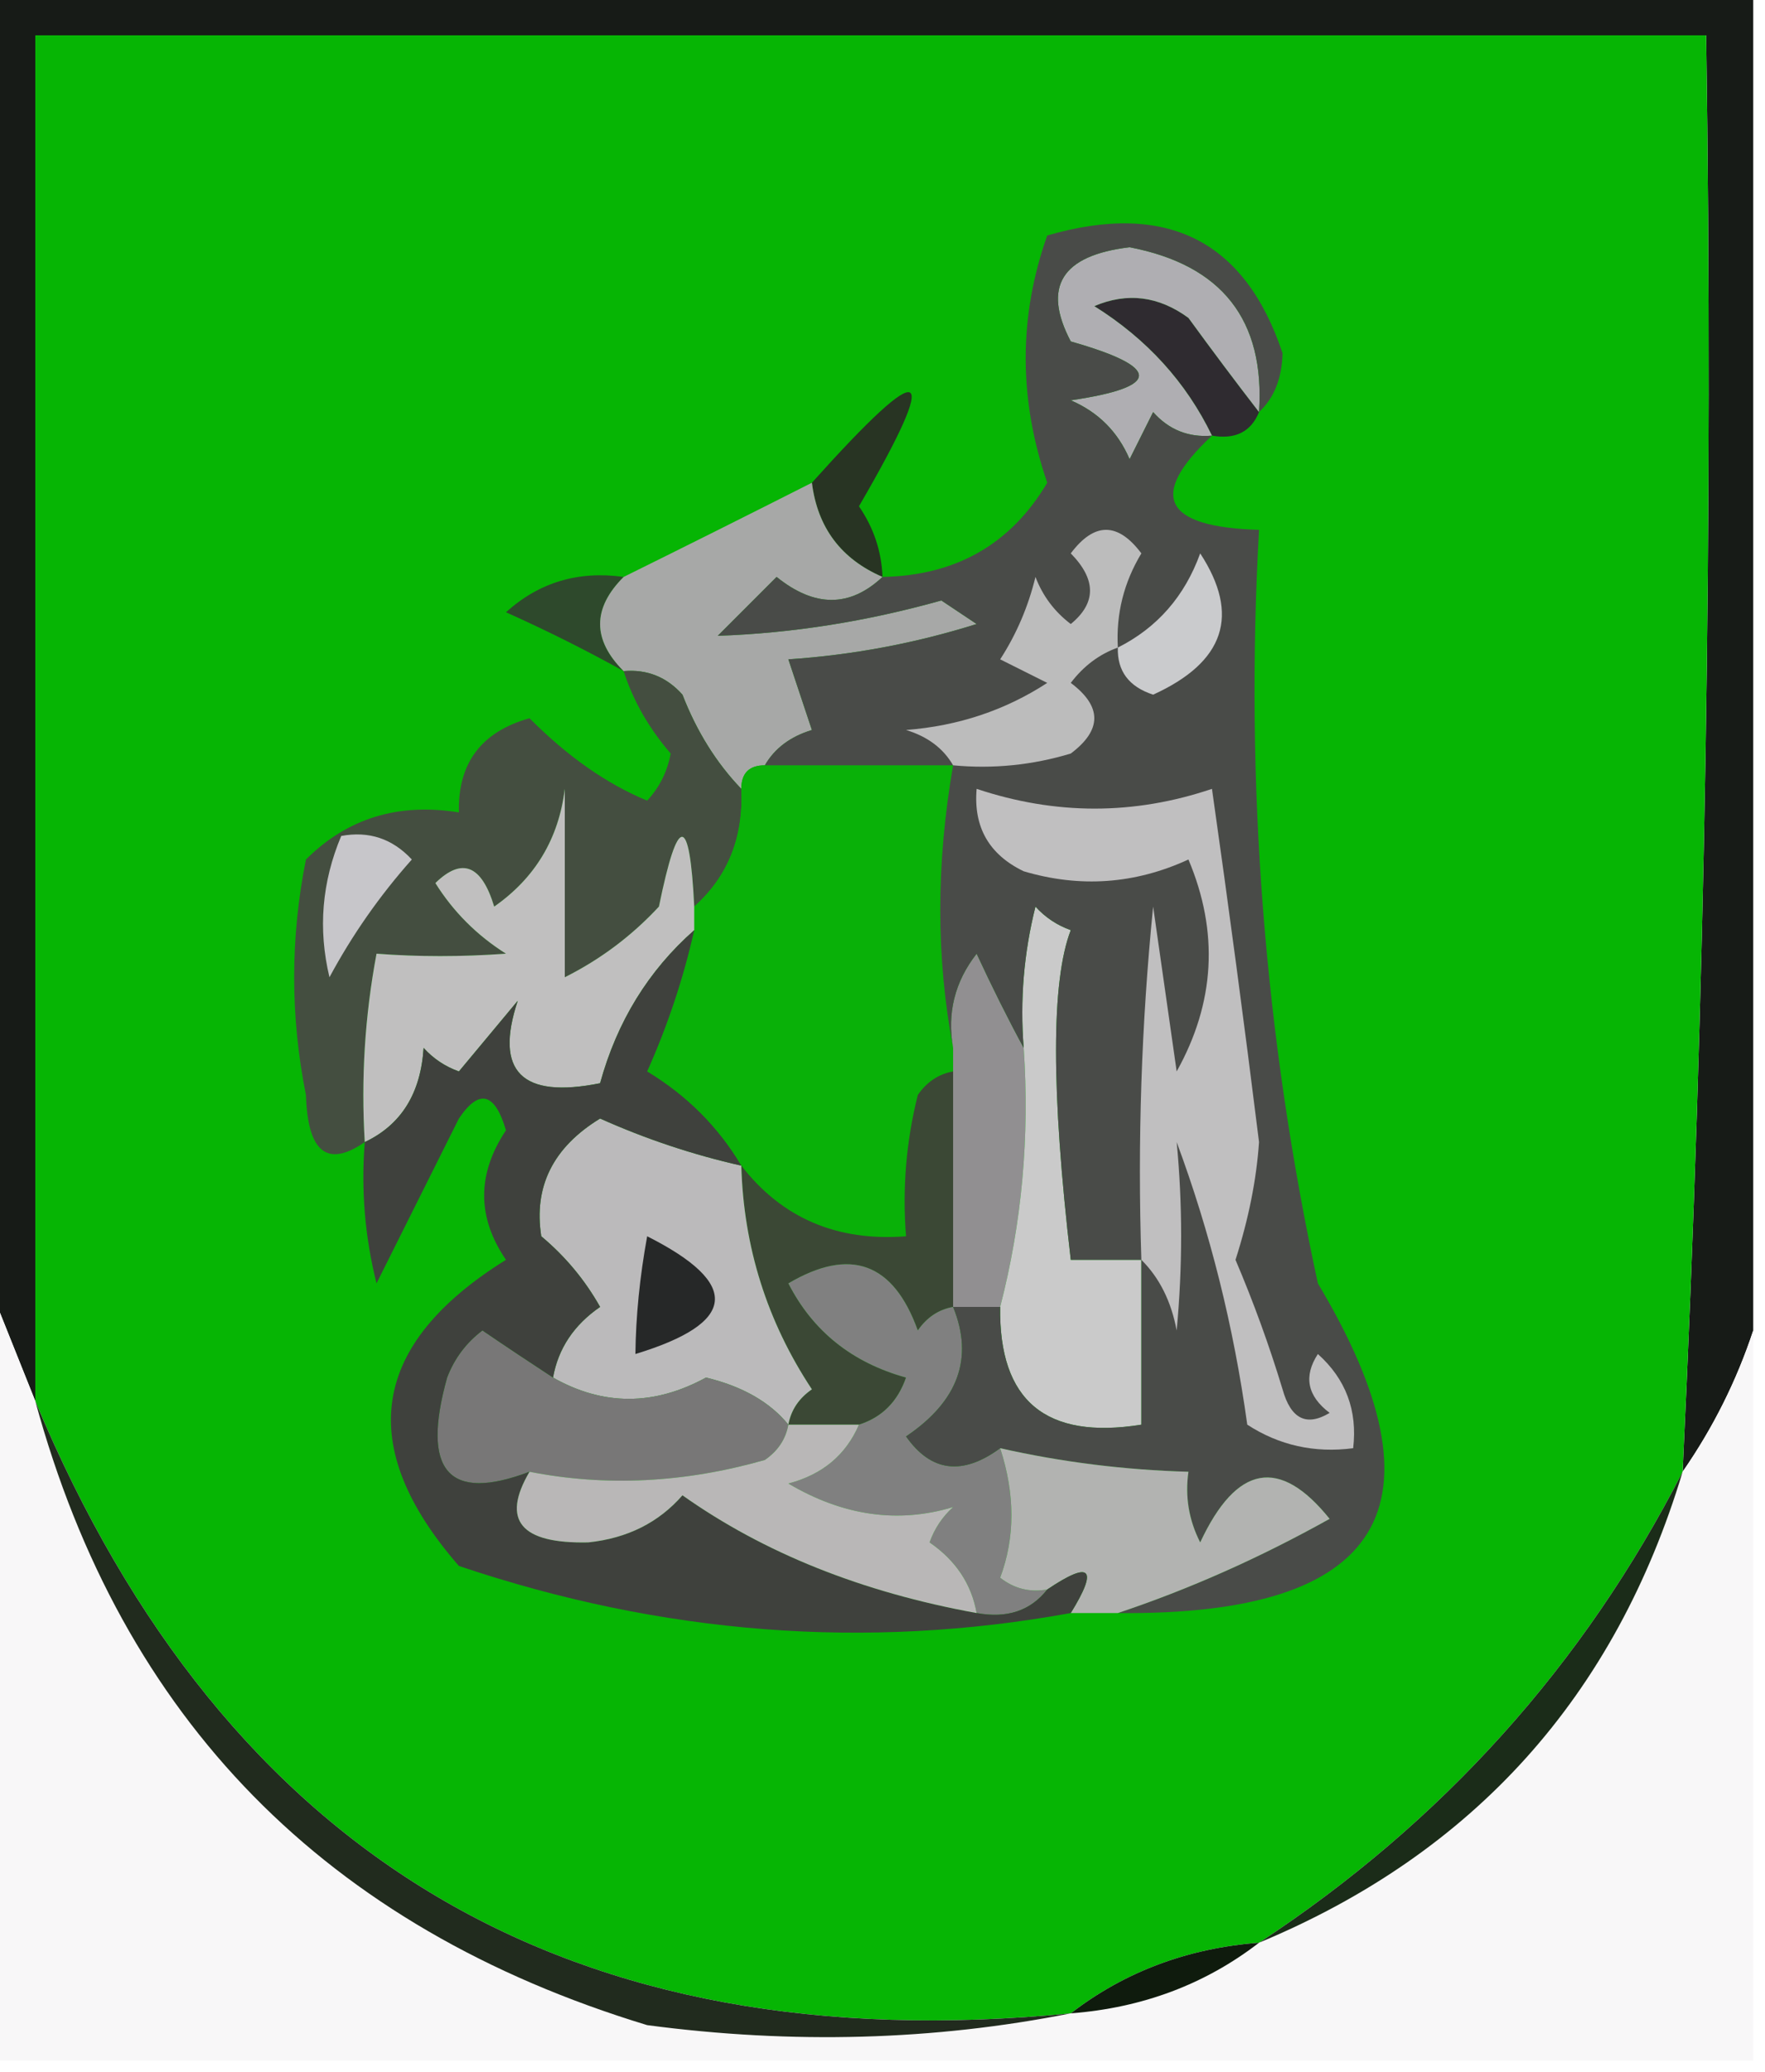 <?xml version="1.0" encoding="UTF-8"?>
<!DOCTYPE svg PUBLIC "-//W3C//DTD SVG 1.1//EN" "http://www.w3.org/Graphics/SVG/1.1/DTD/svg11.dtd">
<svg xmlns="http://www.w3.org/2000/svg" version="1.1" width="75px" height="88px" style="shape-rendering:geometricPrecision; text-rendering:geometricPrecision; image-rendering:optimizeQuality; fill-rule:evenodd; clip-rule:evenodd" xmlns:xlink="http://www.w3.org/1999/xlink">
<g><path style="opacity:1" fill="#171b17" d="M -0.5,-0.5 C 24.5,-0.5 49.5,-0.5 74.5,-0.5C 74.5,18.5 74.5,37.5 74.5,56.5C 73.797,58.629 72.797,60.629 71.5,62.5C 72.465,42.2 72.798,21.867 72.5,1.5C 48.833,1.5 25.167,1.5 1.5,1.5C 1.5,20.833 1.5,40.167 1.5,59.5C 0.833,57.833 0.167,56.167 -0.5,54.5C -0.5,36.167 -0.5,17.833 -0.5,-0.5 Z"/></g>
<g><path style="opacity:1" fill="#06b504" d="M 71.5,62.5 C 67.292,70.712 61.292,77.379 53.5,82.5C 50.458,82.733 47.792,83.733 45.5,85.5C 24.279,87.568 9.613,78.901 1.5,59.5C 1.5,40.167 1.5,20.833 1.5,1.5C 25.167,1.5 48.833,1.5 72.5,1.5C 72.798,21.867 72.465,42.2 71.5,62.5 Z"/></g>
<g><path style="opacity:1" fill="#2f2b30" d="M 53.5,17.5 C 53.158,18.338 52.492,18.672 51.5,18.5C 50.404,16.233 48.737,14.4 46.5,13C 47.899,12.405 49.232,12.572 50.5,13.5C 51.521,14.901 52.521,16.235 53.5,17.5 Z"/></g>
<g><path style="opacity:1" fill="#283423" d="M 37.5,24.5 C 35.738,23.738 34.738,22.404 34.5,20.5C 39.383,15.058 40.049,15.391 36.5,21.5C 37.127,22.417 37.461,23.417 37.5,24.5 Z"/></g>
<g><path style="opacity:1" fill="#afaeb2" d="M 53.5,17.5 C 52.521,16.235 51.521,14.901 50.5,13.5C 49.232,12.572 47.899,12.405 46.5,13C 48.737,14.4 50.404,16.233 51.5,18.5C 50.504,18.586 49.671,18.252 49,17.5C 48.667,18.167 48.333,18.833 48,19.5C 47.5,18.333 46.667,17.5 45.5,17C 49.361,16.431 49.361,15.598 45.5,14.5C 44.28,12.177 45.113,10.844 48,10.5C 51.926,11.253 53.76,13.587 53.5,17.5 Z"/></g>
<g><path style="opacity:1" fill="#2e492c" d="M 26.5,24.5 C 25.167,25.833 25.167,27.167 26.5,28.5C 24.916,27.618 23.249,26.785 21.5,26C 22.905,24.731 24.571,24.231 26.5,24.5 Z"/></g>
<g><path style="opacity:1" fill="#a7a8a7" d="M 34.5,20.5 C 34.738,22.404 35.738,23.738 37.5,24.5C 36.115,25.801 34.615,25.801 33,24.5C 32.167,25.333 31.333,26.167 30.5,27C 33.648,26.893 36.814,26.393 40,25.5C 40.5,25.833 41,26.167 41.5,26.5C 38.893,27.318 36.226,27.818 33.5,28C 33.833,29 34.167,30 34.5,31C 33.584,31.278 32.917,31.778 32.5,32.5C 31.833,32.5 31.5,32.833 31.5,33.5C 30.442,32.4 29.608,31.066 29,29.5C 28.329,28.748 27.496,28.414 26.5,28.5C 25.167,27.167 25.167,25.833 26.5,24.5C 29.154,23.189 31.821,21.855 34.5,20.5 Z"/></g>
<g><path style="opacity:1" fill="#444e40" d="M 26.5,28.5 C 27.496,28.414 28.329,28.748 29,29.5C 29.608,31.066 30.442,32.4 31.5,33.5C 31.598,35.553 30.931,37.22 29.5,38.5C 29.307,34.551 28.807,34.551 28,38.5C 26.846,39.743 25.512,40.743 24,41.5C 24,38.833 24,36.167 24,33.5C 23.74,35.617 22.74,37.284 21,38.5C 20.465,36.73 19.631,36.396 18.5,37.5C 19.263,38.719 20.263,39.719 21.5,40.5C 19.602,40.636 17.768,40.636 16,40.5C 15.503,43.146 15.336,45.813 15.5,48.5C 13.908,49.602 13.075,48.935 13,46.5C 12.333,43.167 12.333,39.833 13,36.5C 14.754,34.75 16.921,34.083 19.5,34.5C 19.45,32.41 20.45,31.077 22.5,30.5C 24.113,32.123 25.78,33.29 27.5,34C 28.022,33.439 28.355,32.772 28.5,32C 27.57,30.923 26.904,29.756 26.5,28.5 Z"/></g>
<g><path style="opacity:1" fill="#09b108" d="M 32.5,32.5 C 35.167,32.5 37.833,32.5 40.5,32.5C 39.774,36.679 39.774,40.679 40.5,44.5C 40.5,44.833 40.5,45.167 40.5,45.5C 39.883,45.611 39.383,45.944 39,46.5C 38.505,48.473 38.338,50.473 38.5,52.5C 35.562,52.727 33.229,51.727 31.5,49.5C 30.521,47.855 29.188,46.521 27.5,45.5C 28.372,43.55 29.039,41.55 29.5,39.5C 29.5,39.167 29.5,38.833 29.5,38.5C 30.931,37.22 31.598,35.553 31.5,33.5C 31.5,32.833 31.833,32.5 32.5,32.5 Z"/></g>
<g><path style="opacity:1" fill="#c7c6ca" d="M 14.5,35.5 C 15.675,35.281 16.675,35.614 17.5,36.5C 16.139,38.028 14.972,39.695 14,41.5C 13.51,39.455 13.677,37.455 14.5,35.5 Z"/></g>
<g><path style="opacity:1" fill="#c0bfbf" d="M 29.5,38.5 C 29.5,38.833 29.5,39.167 29.5,39.5C 27.553,41.216 26.219,43.383 25.5,46C 22.168,46.671 21.001,45.504 22,42.5C 21.167,43.5 20.333,44.5 19.5,45.5C 18.914,45.291 18.414,44.957 18,44.5C 17.878,46.437 17.045,47.77 15.5,48.5C 15.336,45.813 15.503,43.146 16,40.5C 17.768,40.636 19.602,40.636 21.5,40.5C 20.263,39.719 19.263,38.719 18.5,37.5C 19.631,36.396 20.465,36.73 21,38.5C 22.74,37.284 23.74,35.617 24,33.5C 24,36.167 24,38.833 24,41.5C 25.512,40.743 26.846,39.743 28,38.5C 28.807,34.551 29.307,34.551 29.5,38.5 Z"/></g>
<g><path style="opacity:1" fill="#918f91" d="M 43.5,44.5 C 43.756,48.269 43.423,51.936 42.5,55.5C 41.833,55.5 41.167,55.5 40.5,55.5C 40.5,52.167 40.5,48.833 40.5,45.5C 40.5,45.167 40.5,44.833 40.5,44.5C 40.238,43.022 40.571,41.689 41.5,40.5C 42.172,41.949 42.839,43.282 43.5,44.5 Z"/></g>
<g><path style="opacity:1" fill="#3b4835" d="M 40.5,45.5 C 40.5,48.833 40.5,52.167 40.5,55.5C 39.883,55.611 39.383,55.944 39,56.5C 37.963,53.616 36.129,52.95 33.5,54.5C 34.539,56.531 36.205,57.864 38.5,58.5C 38.145,59.522 37.478,60.189 36.5,60.5C 35.5,60.5 34.5,60.5 33.5,60.5C 33.611,59.883 33.944,59.383 34.5,59C 32.596,56.123 31.596,52.956 31.5,49.5C 33.229,51.727 35.562,52.727 38.5,52.5C 38.338,50.473 38.505,48.473 39,46.5C 39.383,45.944 39.883,45.611 40.5,45.5 Z"/></g>
<g><path style="opacity:1" fill="#cacaca" d="M 48.5,53.5 C 48.5,55.833 48.5,58.167 48.5,60.5C 44.44,61.152 42.44,59.485 42.5,55.5C 43.423,51.936 43.756,48.269 43.5,44.5C 43.338,42.473 43.505,40.473 44,38.5C 44.414,38.957 44.914,39.291 45.5,39.5C 44.665,41.667 44.665,46.334 45.5,53.5C 46.5,53.5 47.5,53.5 48.5,53.5 Z"/></g>
<g><path style="opacity:1" fill="#bbbabb" d="M 31.5,49.5 C 31.596,52.956 32.596,56.123 34.5,59C 33.944,59.383 33.611,59.883 33.5,60.5C 32.717,59.54 31.55,58.873 30,58.5C 27.793,59.705 25.626,59.705 23.5,58.5C 23.721,57.265 24.388,56.265 25.5,55.5C 24.855,54.354 24.022,53.354 23,52.5C 22.671,50.386 23.504,48.72 25.5,47.5C 27.45,48.372 29.45,49.039 31.5,49.5 Z"/></g>
<g><path style="opacity:1" fill="#262828" d="M 27.5,52.5 C 31.498,54.516 31.332,56.183 27,57.5C 27.019,55.892 27.185,54.226 27.5,52.5 Z"/></g>
<g><path style="opacity:1" fill="#f8f7f8" d="M -0.5,54.5 C 0.167,56.167 0.833,57.833 1.5,59.5C 5.187,73.022 13.853,81.855 27.5,86C 33.681,86.819 39.681,86.653 45.5,85.5C 48.542,85.267 51.208,84.267 53.5,82.5C 62.63,78.701 68.63,72.034 71.5,62.5C 72.797,60.629 73.797,58.629 74.5,56.5C 74.5,66.833 74.5,77.167 74.5,87.5C 49.5,87.5 24.5,87.5 -0.5,87.5C -0.5,76.5 -0.5,65.5 -0.5,54.5 Z"/></g>
<g><path style="opacity:1" fill="#808080" d="M 40.5,55.5 C 41.385,57.673 40.718,59.506 38.5,61C 39.564,62.511 40.897,62.677 42.5,61.5C 43.138,63.46 43.138,65.293 42.5,67C 43.094,67.464 43.761,67.631 44.5,67.5C 43.791,68.404 42.791,68.737 41.5,68.5C 41.279,67.265 40.612,66.265 39.5,65.5C 39.709,64.914 40.043,64.414 40.5,64C 38.157,64.707 35.824,64.374 33.5,63C 34.942,62.623 35.942,61.79 36.5,60.5C 37.478,60.189 38.145,59.522 38.5,58.5C 36.205,57.864 34.539,56.531 33.5,54.5C 36.129,52.95 37.963,53.616 39,56.5C 39.383,55.944 39.883,55.611 40.5,55.5 Z"/></g>
<g><path style="opacity:1" fill="#787777" d="M 23.5,58.5 C 25.626,59.705 27.793,59.705 30,58.5C 31.55,58.873 32.717,59.54 33.5,60.5C 33.389,61.117 33.056,61.617 32.5,62C 29.087,62.972 25.753,63.138 22.5,62.5C 19.055,63.806 17.889,62.472 19,58.5C 19.308,57.692 19.808,57.025 20.5,56.5C 21.518,57.193 22.518,57.859 23.5,58.5 Z"/></g>
<g><path style="opacity:1" fill="#494b48" d="M 53.5,17.5 C 53.76,13.587 51.926,11.253 48,10.5C 45.113,10.844 44.28,12.177 45.5,14.5C 49.361,15.598 49.361,16.431 45.5,17C 46.667,17.5 47.5,18.333 48,19.5C 48.333,18.833 48.667,18.167 49,17.5C 49.671,18.252 50.504,18.586 51.5,18.5C 48.77,21.051 49.437,22.384 53.5,22.5C 52.894,33.311 53.727,43.978 56,54.5C 61.655,63.955 58.821,68.622 47.5,68.5C 50.526,67.492 53.526,66.159 56.5,64.5C 54.378,61.86 52.544,62.194 51,65.5C 50.517,64.552 50.35,63.552 50.5,62.5C 47.794,62.425 45.127,62.092 42.5,61.5C 40.897,62.677 39.564,62.511 38.5,61C 40.718,59.506 41.385,57.673 40.5,55.5C 41.167,55.5 41.833,55.5 42.5,55.5C 42.44,59.485 44.44,61.152 48.5,60.5C 48.5,58.167 48.5,55.833 48.5,53.5C 47.5,53.5 46.5,53.5 45.5,53.5C 44.665,46.334 44.665,41.667 45.5,39.5C 44.914,39.291 44.414,38.957 44,38.5C 43.505,40.473 43.338,42.473 43.5,44.5C 42.839,43.282 42.172,41.949 41.5,40.5C 40.571,41.689 40.238,43.022 40.5,44.5C 39.774,40.679 39.774,36.679 40.5,32.5C 37.833,32.5 35.167,32.5 32.5,32.5C 32.917,31.778 33.584,31.278 34.5,31C 34.167,30 33.833,29 33.5,28C 36.226,27.818 38.893,27.318 41.5,26.5C 41,26.167 40.5,25.833 40,25.5C 36.814,26.393 33.648,26.893 30.5,27C 31.333,26.167 32.167,25.333 33,24.5C 34.615,25.801 36.115,25.801 37.5,24.5C 40.623,24.442 42.956,23.108 44.5,20.5C 43.279,16.947 43.279,13.447 44.5,10C 49.567,8.533 52.9,10.2 54.5,15C 54.472,16.07 54.139,16.903 53.5,17.5 Z"/></g>
<g><path style="opacity:1" fill="#c0bfc0" d="M 48.5,53.5 C 48.334,48.489 48.501,43.489 49,38.5C 49.333,40.833 49.667,43.167 50,45.5C 51.632,42.577 51.799,39.577 50.5,36.5C 48.232,37.544 45.899,37.711 43.5,37C 42.027,36.29 41.36,35.124 41.5,33.5C 44.855,34.618 48.188,34.618 51.5,33.5C 52.214,38.518 52.881,43.518 53.5,48.5C 53.39,50.098 53.057,51.765 52.5,53.5C 53.265,55.295 53.932,57.128 54.5,59C 54.85,60.258 55.517,60.591 56.5,60C 55.549,59.282 55.383,58.449 56,57.5C 57.188,58.563 57.688,59.897 57.5,61.5C 55.856,61.714 54.356,61.38 53,60.5C 52.421,56.323 51.421,52.323 50,48.5C 50.253,51.133 50.253,53.8 50,56.5C 49.768,55.263 49.268,54.263 48.5,53.5 Z"/></g>
<g><path style="opacity:1" fill="#bcbcbc" d="M 47.5,27.5 C 46.711,27.783 46.044,28.283 45.5,29C 46.833,30 46.833,31 45.5,32C 43.866,32.493 42.199,32.66 40.5,32.5C 40.083,31.778 39.416,31.278 38.5,31C 40.715,30.829 42.715,30.163 44.5,29C 43.833,28.667 43.167,28.333 42.5,28C 43.191,26.933 43.691,25.766 44,24.5C 44.308,25.308 44.808,25.975 45.5,26.5C 46.59,25.609 46.59,24.609 45.5,23.5C 46.5,22.167 47.5,22.167 48.5,23.5C 47.754,24.736 47.421,26.07 47.5,27.5 Z"/></g>
<g><path style="opacity:1" fill="#cacbcd" d="M 47.5,27.5 C 49.173,26.657 50.34,25.324 51,23.5C 52.709,26.116 52.043,28.116 49,29.5C 47.97,29.164 47.47,28.497 47.5,27.5 Z"/></g>
<g><path style="opacity:1" fill="#b2b3b1" d="M 42.5,61.5 C 45.127,62.092 47.794,62.425 50.5,62.5C 50.35,63.552 50.517,64.552 51,65.5C 52.544,62.194 54.378,61.86 56.5,64.5C 53.526,66.159 50.526,67.492 47.5,68.5C 46.833,68.5 46.167,68.5 45.5,68.5C 46.679,66.591 46.346,66.258 44.5,67.5C 43.761,67.631 43.094,67.464 42.5,67C 43.138,65.293 43.138,63.46 42.5,61.5 Z"/></g>
<g><path style="opacity:1" fill="#3f413d" d="M 29.5,39.5 C 29.039,41.55 28.372,43.55 27.5,45.5C 29.188,46.521 30.521,47.855 31.5,49.5C 29.45,49.039 27.45,48.372 25.5,47.5C 23.504,48.72 22.671,50.386 23,52.5C 24.022,53.354 24.855,54.354 25.5,55.5C 24.388,56.265 23.721,57.265 23.5,58.5C 22.518,57.859 21.518,57.193 20.5,56.5C 19.808,57.025 19.308,57.692 19,58.5C 17.889,62.472 19.055,63.806 22.5,62.5C 21.289,64.563 22.123,65.563 25,65.5C 26.658,65.325 27.991,64.658 29,63.5C 32.462,65.95 36.628,67.616 41.5,68.5C 42.791,68.737 43.791,68.404 44.5,67.5C 46.346,66.258 46.679,66.591 45.5,68.5C 36.814,70.08 28.147,69.413 19.5,66.5C 15.069,61.418 15.736,57.084 21.5,53.5C 20.264,51.689 20.264,49.856 21.5,48C 21.026,46.392 20.359,46.226 19.5,47.5C 18.333,49.833 17.167,52.167 16,54.5C 15.505,52.527 15.338,50.527 15.5,48.5C 17.045,47.77 17.878,46.437 18,44.5C 18.414,44.957 18.914,45.291 19.5,45.5C 20.333,44.5 21.167,43.5 22,42.5C 21.001,45.504 22.168,46.671 25.5,46C 26.219,43.383 27.553,41.216 29.5,39.5 Z"/></g>
<g><path style="opacity:1" fill="#b9b7b7" d="M 33.5,60.5 C 34.5,60.5 35.5,60.5 36.5,60.5C 35.942,61.79 34.942,62.623 33.5,63C 35.824,64.374 38.157,64.707 40.5,64C 40.043,64.414 39.709,64.914 39.5,65.5C 40.612,66.265 41.279,67.265 41.5,68.5C 36.628,67.616 32.462,65.95 29,63.5C 27.991,64.658 26.658,65.325 25,65.5C 22.123,65.563 21.289,64.563 22.5,62.5C 25.753,63.138 29.087,62.972 32.5,62C 33.056,61.617 33.389,61.117 33.5,60.5 Z"/></g>
<g><path style="opacity:1" fill="#212b1e" d="M 1.5,59.5 C 9.613,78.901 24.279,87.568 45.5,85.5C 39.681,86.653 33.681,86.819 27.5,86C 13.853,81.855 5.187,73.022 1.5,59.5 Z"/></g>
<g><path style="opacity:1" fill="#1b2c19" d="M 71.5,62.5 C 68.63,72.034 62.63,78.701 53.5,82.5C 61.292,77.379 67.292,70.712 71.5,62.5 Z"/></g>
<g><path style="opacity:1" fill="#0f1b0d" d="M 53.5,82.5 C 51.208,84.267 48.542,85.267 45.5,85.5C 47.792,83.733 50.458,82.733 53.5,82.5 Z"/></g>
</svg>
